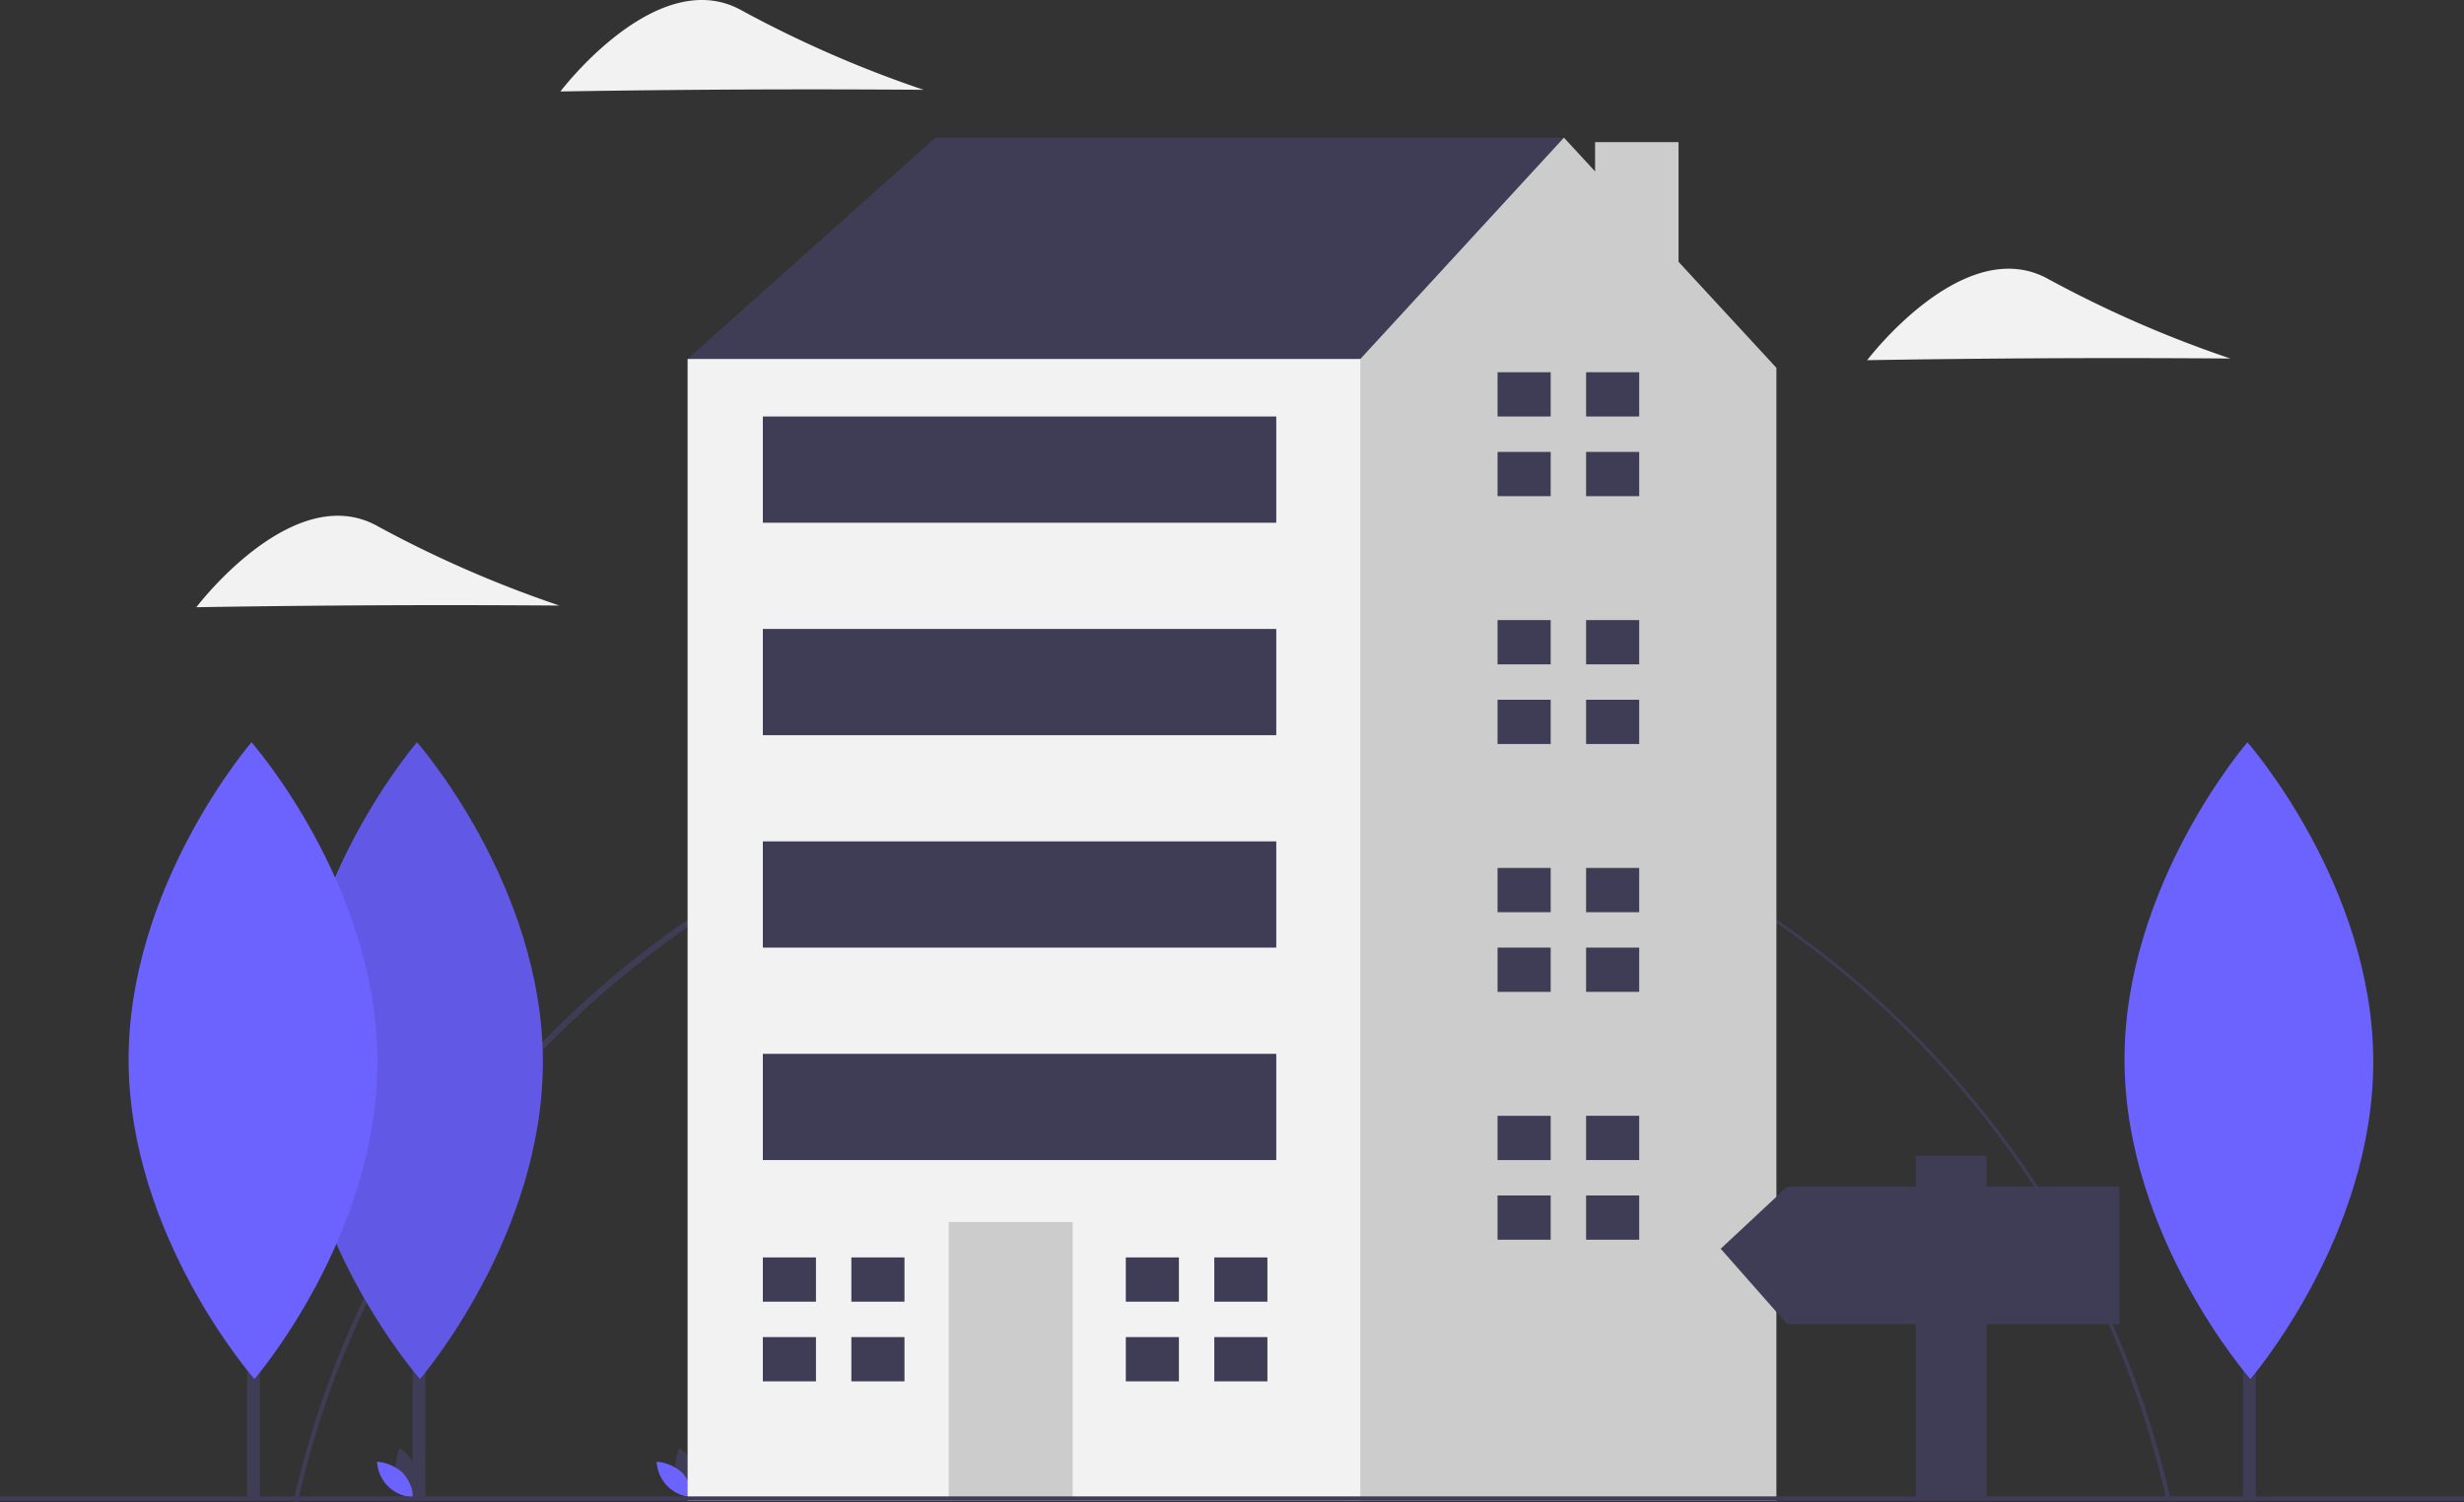 <svg xmlns="http://www.w3.org/2000/svg" width="223.366" height="136.164" viewBox="0 0 223.366 136.164">
  <rect x="0" y="0" width="223.366" height="136.164" fill="#333333" stroke="none"/>
  <g id="Group_54" data-name="Group 54" transform="translate(0 0)">
    <path id="Path_570" data-name="Path 570" d="M167.33,518.039l-.383-.086a87.249,87.249,0,0,1,170.148-.232l-.383.087a86.353,86.353,0,0,0-84.664-67.468C211.78,450.339,176.151,478.811,167.33,518.039Z" transform="translate(-140.338 -381.876)" fill="#3f3d56"/>
    <path id="Path_571" data-name="Path 571" d="M214.22,774.144a3.955,3.955,0,0,0,1.473,1.992,3.4,3.4,0,0,0-1.205-4.455A3.954,3.954,0,0,0,214.22,774.144Z" transform="translate(-178.243 -640.405)" fill="#3f3d56"/>
    <path id="Path_572" data-name="Path 572" d="M207.785,778.929a3.954,3.954,0,0,1,1.025,2.255,3.4,3.4,0,0,1-3.307-3.219A3.954,3.954,0,0,1,207.785,778.929Z" transform="translate(-171.32 -645.455)" fill="#6c63ff"/>
    <path id="Path_573" data-name="Path 573" d="M343.22,774.144a3.954,3.954,0,0,0,1.473,1.992,3.4,3.4,0,0,0-1.205-4.455A3.954,3.954,0,0,0,343.22,774.144Z" transform="translate(-281.901 -640.405)" fill="#3f3d56"/>
    <path id="Path_574" data-name="Path 574" d="M336.785,778.929a3.954,3.954,0,0,1,1.025,2.255,3.4,3.4,0,0,1-3.307-3.219A3.954,3.954,0,0,1,336.785,778.929Z" transform="translate(-274.978 -645.455)" fill="#6c63ff"/>
    <path id="Path_575" data-name="Path 575" d="M321.3,86.8l-4.012-3.21,22.469-20.062H396.73V81.183L359.817,106.06Z" transform="translate(-254.954 -51.049)" fill="#3f3d56"/>
    <path id="Path_576" data-name="Path 576" d="M581.229,74.782V63.93h-7.565v2.658l-2.823-3.059L552.384,83.591l-7.222,4.815-11.2,81.815,16.888,16.888H590.1V84.393Z" transform="translate(-429.066 -51.049)" fill="#ccc"/>
    <rect id="Rectangle_84" data-name="Rectangle 84" width="60.987" height="103.518" transform="translate(62.332 32.542)" fill="#f2f2f2"/>
    <rect id="Rectangle_85" data-name="Rectangle 85" width="11.234" height="25.278" transform="translate(86.004 110.782)" fill="#ccc"/>
    <path id="Path_577" data-name="Path 577" d="M356.822,584.265v-4.012h-4.815v4.012h4.815Z" transform="translate(-282.854 -466.261)" fill="#3f3d56"/>
    <path id="Path_578" data-name="Path 578" d="M356.421,617.016h-4.414v4.012h4.815v-4.012Z" transform="translate(-282.854 -495.802)" fill="#3f3d56"/>
    <rect id="Rectangle_86" data-name="Rectangle 86" width="4.815" height="4.012" transform="translate(77.177 113.992)" fill="#3f3d56"/>
    <rect id="Rectangle_87" data-name="Rectangle 87" width="4.815" height="4.012" transform="translate(77.177 121.214)" fill="#3f3d56"/>
    <path id="Path_579" data-name="Path 579" d="M524.3,584.265v-4.012h-4.815v4.012H524.3Z" transform="translate(-417.429 -466.261)" fill="#3f3d56"/>
    <path id="Path_580" data-name="Path 580" d="M523.9,617.016h-4.414v4.012H524.3v-4.012Z" transform="translate(-417.429 -495.802)" fill="#3f3d56"/>
    <rect id="Rectangle_88" data-name="Rectangle 88" width="4.815" height="4.012" transform="translate(110.078 113.992)" fill="#3f3d56"/>
    <rect id="Rectangle_89" data-name="Rectangle 89" width="4.815" height="4.012" transform="translate(110.078 121.214)" fill="#3f3d56"/>
    <path id="Path_581" data-name="Path 581" d="M695.858,175.788v-4.012h-4.815v4.012h4.815Z" transform="translate(-555.286 -138.031)" fill="#3f3d56"/>
    <path id="Path_582" data-name="Path 582" d="M695.457,208.539h-4.414v4.012h4.815v-4.012Z" transform="translate(-555.286 -167.571)" fill="#3f3d56"/>
    <rect id="Rectangle_90" data-name="Rectangle 90" width="4.815" height="4.012" transform="translate(143.782 33.745)" fill="#3f3d56"/>
    <rect id="Rectangle_91" data-name="Rectangle 91" width="4.815" height="4.012" transform="translate(143.782 40.968)" fill="#3f3d56"/>
    <path id="Path_583" data-name="Path 583" d="M695.858,290.161v-4.012h-4.815v4.012h4.815Z" transform="translate(-555.286 -229.935)" fill="#3f3d56"/>
    <path id="Path_584" data-name="Path 584" d="M695.457,322.912h-4.414v4.012h4.815v-4.012Z" transform="translate(-555.286 -259.476)" fill="#3f3d56"/>
    <rect id="Rectangle_92" data-name="Rectangle 92" width="4.815" height="4.012" transform="translate(143.782 56.214)" fill="#3f3d56"/>
    <rect id="Rectangle_93" data-name="Rectangle 93" width="4.815" height="4.012" transform="translate(143.782 63.436)" fill="#3f3d56"/>
    <path id="Path_585" data-name="Path 585" d="M695.858,404.535v-4.012h-4.815v4.012h4.815Z" transform="translate(-555.286 -321.84)" fill="#3f3d56"/>
    <path id="Path_586" data-name="Path 586" d="M695.457,437.286h-4.414V441.3h4.815v-4.012Z" transform="translate(-555.286 -351.38)" fill="#3f3d56"/>
    <rect id="Rectangle_94" data-name="Rectangle 94" width="4.815" height="4.012" transform="translate(143.782 78.683)" fill="#3f3d56"/>
    <rect id="Rectangle_95" data-name="Rectangle 95" width="4.815" height="4.012" transform="translate(143.782 85.905)" fill="#3f3d56"/>
    <path id="Path_587" data-name="Path 587" d="M695.858,518.909V514.9h-4.815v4.012h4.815Z" transform="translate(-555.286 -413.745)" fill="#3f3d56"/>
    <path id="Path_588" data-name="Path 588" d="M695.457,551.66h-4.414v4.012h4.815V551.66Z" transform="translate(-555.286 -443.285)" fill="#3f3d56"/>
    <rect id="Rectangle_96" data-name="Rectangle 96" width="4.815" height="4.012" transform="translate(143.782 101.152)" fill="#3f3d56"/>
    <rect id="Rectangle_97" data-name="Rectangle 97" width="4.815" height="4.012" transform="translate(143.782 108.375)" fill="#3f3d56"/>
    <rect id="Rectangle_98" data-name="Rectangle 98" width="46.543" height="9.63" transform="translate(69.153 37.758)" fill="#3f3d56"/>
    <rect id="Rectangle_99" data-name="Rectangle 99" width="46.543" height="9.63" transform="translate(69.153 57.017)" fill="#3f3d56"/>
    <rect id="Rectangle_100" data-name="Rectangle 100" width="46.543" height="9.63" transform="translate(69.153 76.276)" fill="#3f3d56"/>
    <rect id="Rectangle_101" data-name="Rectangle 101" width="46.543" height="9.63" transform="translate(69.153 95.535)" fill="#3f3d56"/>
    <rect id="Rectangle_102" data-name="Rectangle 102" width="223.366" height="0.393" transform="translate(0 135.656)" fill="#3f3d56"/>
    <rect id="Rectangle_103" data-name="Rectangle 103" width="1.154" height="45.587" transform="translate(37.405 90.292)" fill="#3f3d56"/>
    <path id="Path_589" data-name="Path 589" d="M189.762,474.784c.073,15.941-11.142,28.915-11.142,28.915s-11.334-12.871-11.408-28.811,11.142-28.915,11.142-28.915S189.688,458.844,189.762,474.784Z" transform="translate(-140.551 -378.683)" fill="#6c63ff"/>
    <path id="Path_590" data-name="Path 590" d="M189.762,474.784c.073,15.941-11.142,28.915-11.142,28.915s-11.334-12.871-11.408-28.811,11.142-28.915,11.142-28.915S189.688,458.844,189.762,474.784Z" transform="translate(-140.551 -378.683)" opacity="0.1"/>
    <rect id="Rectangle_104" data-name="Rectangle 104" width="1.154" height="45.587" transform="translate(22.402 90.292)" fill="#3f3d56"/>
    <path id="Path_591" data-name="Path 591" d="M113.39,474.784c.073,15.941-11.142,28.915-11.142,28.915S90.913,490.829,90.84,474.888s11.142-28.915,11.142-28.915S113.316,458.844,113.39,474.784Z" transform="translate(-79.182 -378.683)" fill="#6c63ff"/>
    <path id="Path_592" data-name="Path 592" d="M909.6,235.561c-9.091.042-16.491.176-16.491.176s8.8-11.651,16.458-7.334a104.624,104.624,0,0,0,16.464,7.183S918.693,235.519,909.6,235.561Z" transform="translate(-723.845 -203.084)" fill="#f2f2f2"/>
    <path id="Path_593" data-name="Path 593" d="M138.6,349.561c-9.091.042-16.491.176-16.491.176s8.8-11.651,16.458-7.334a104.627,104.627,0,0,0,16.464,7.183S147.693,349.519,138.6,349.561Z" transform="translate(-104.31 -294.688)" fill="#f2f2f2"/>
    <path id="Path_594" data-name="Path 594" d="M306.6,111.561c-9.091.042-16.491.176-16.491.176s8.8-11.651,16.458-7.334a104.626,104.626,0,0,0,16.464,7.183S315.693,111.519,306.6,111.561Z" transform="translate(-239.306 -103.444)" fill="#f2f2f2"/>
    <rect id="Rectangle_105" data-name="Rectangle 105" width="1.154" height="45.587" transform="translate(203.334 90.292)" fill="#3f3d56"/>
    <path id="Path_595" data-name="Path 595" d="M1034.395,474.784c.073,15.941-11.142,28.915-11.142,28.915s-11.334-12.871-11.408-28.811,11.142-28.915,11.142-28.915S1034.32,458.844,1034.395,474.784Z" transform="translate(-819.254 -378.683)" fill="#6c63ff"/>
    <path id="Path_596" data-name="Path 596" d="M800.025,536.129h11.647v-2.811H818.1v2.811h12.049V548.58H818.1v15.664h-6.426V548.58H800.025L794,541.752Z" transform="translate(-638.017 -428.547)" fill="#3f3d56"/>
  </g>
</svg>
